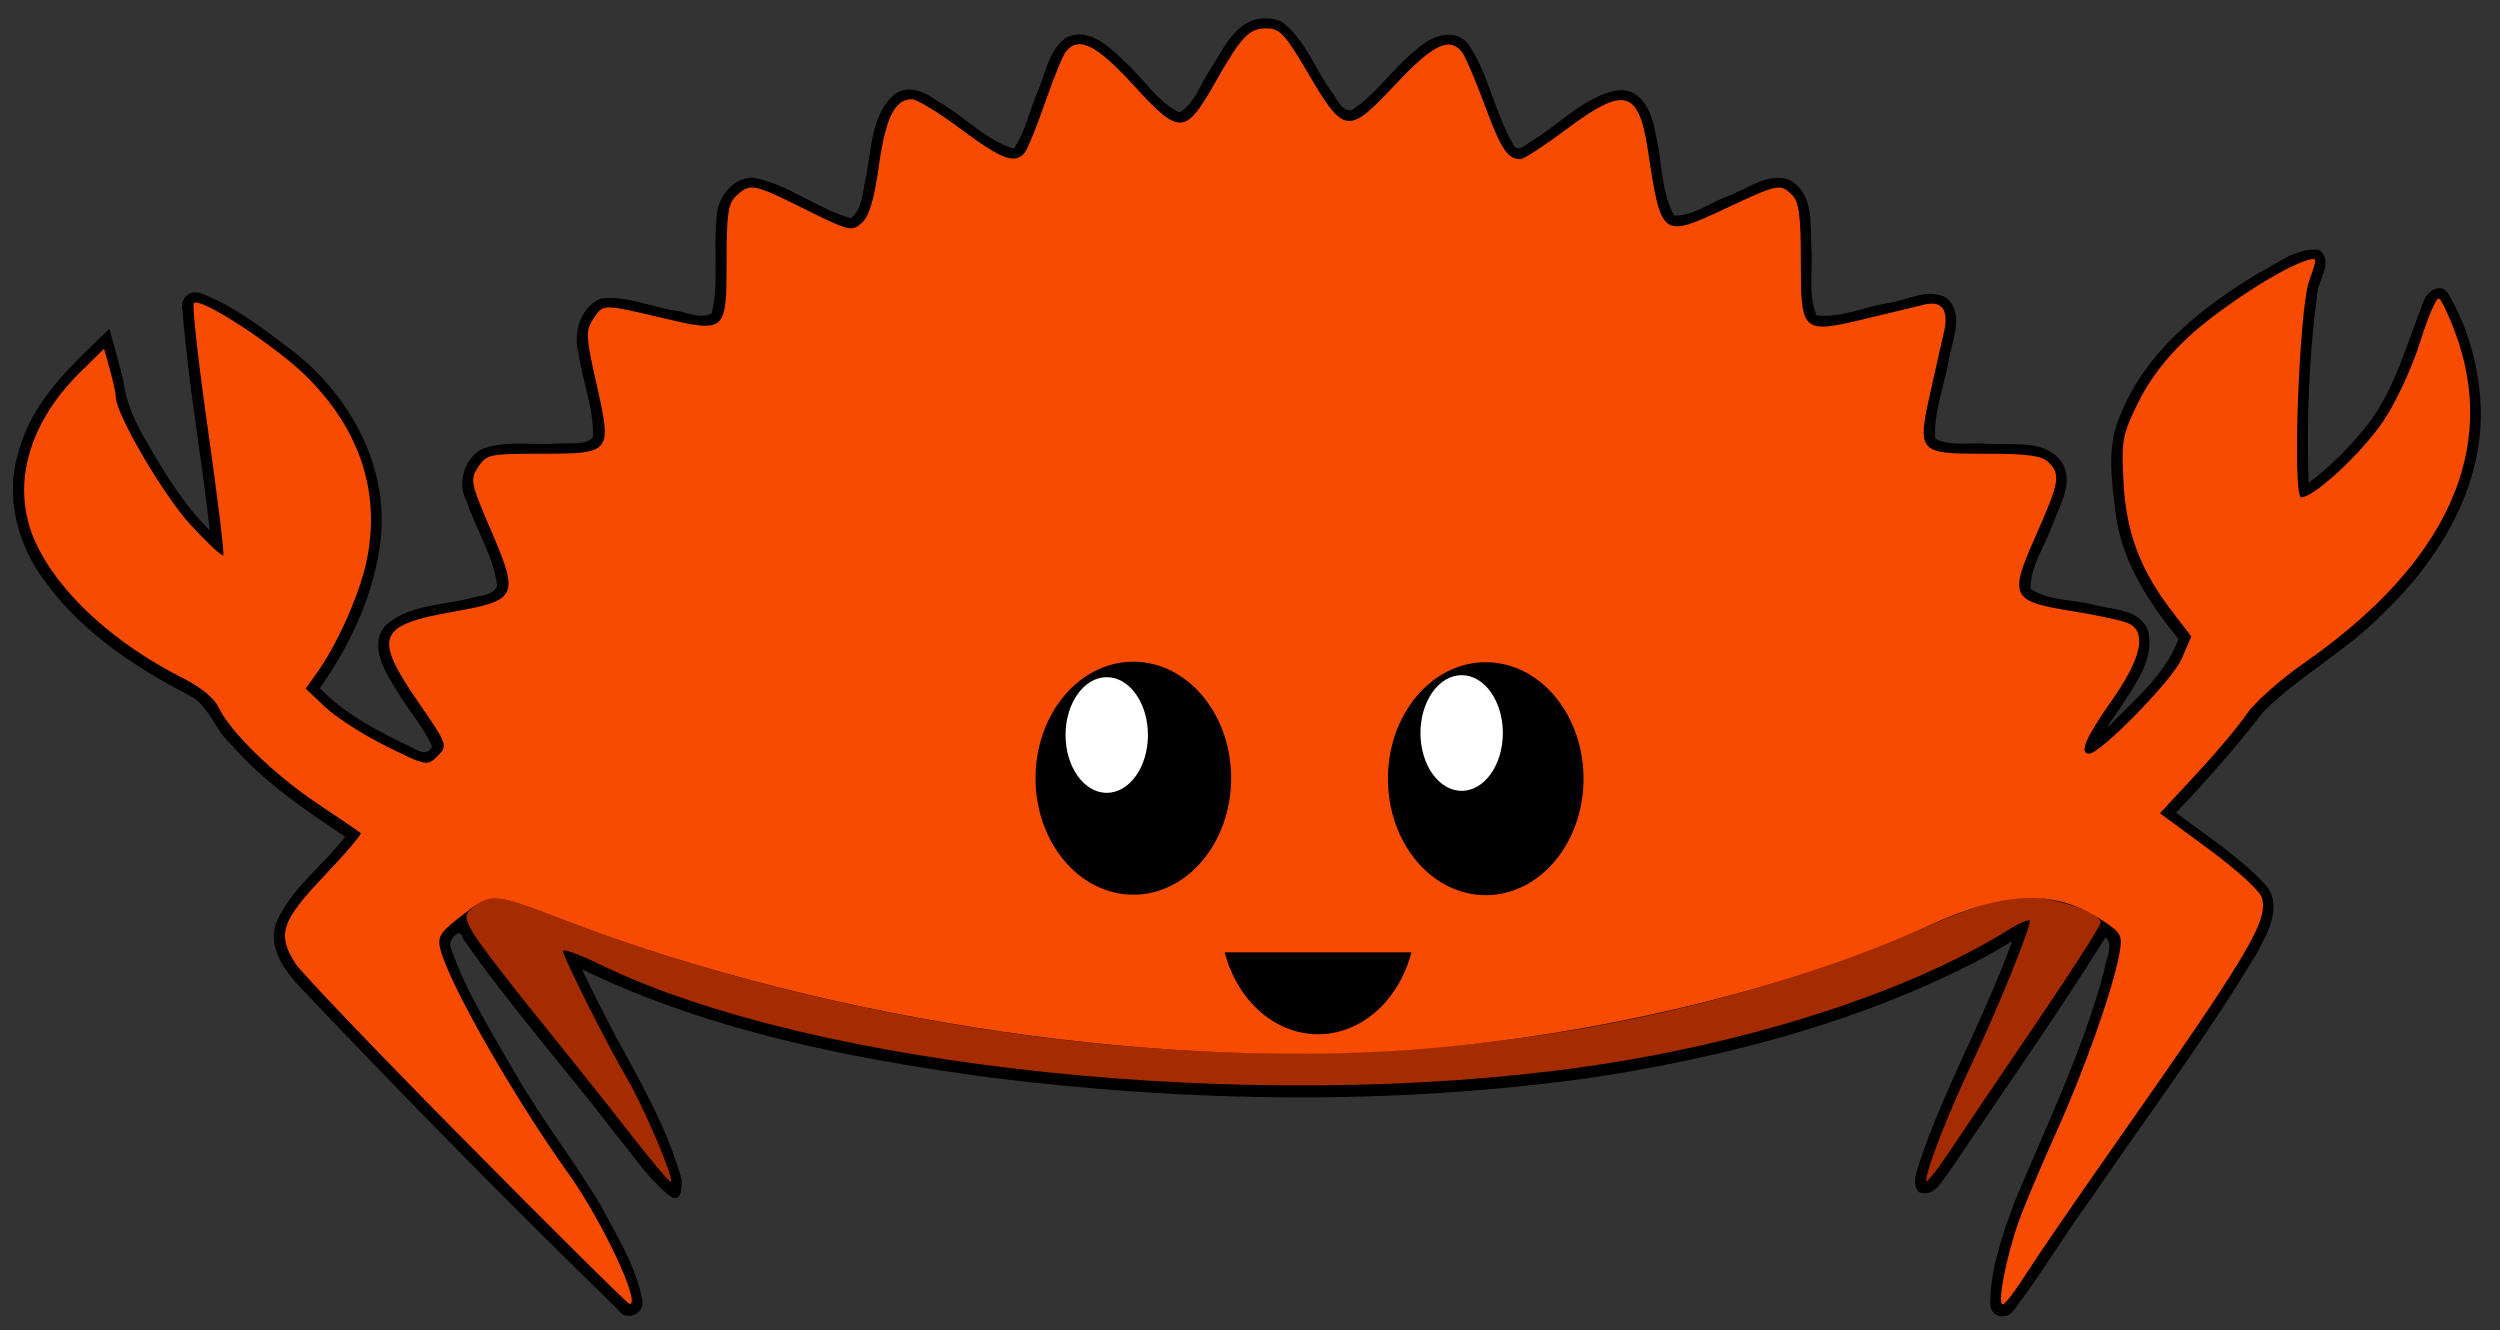 <?xml version="1.0" encoding="UTF-8" standalone="no"?>

<svg
   width="121.306mm"
   height="64.553mm"
   viewBox="0 0 121.306 64.553"
   version="1.1"
   id="svg5"
   xml:space="preserve"
   inkscape:version="1.2.1 (9c6d41e410, 2022-07-14)"
   sodipodi:docname="rust-crab.svg"
   xmlns:inkscape="http://www.inkscape.org/namespaces/inkscape"
   xmlns:sodipodi="http://sodipodi.sourceforge.net/DTD/sodipodi-0.dtd"
   xmlns="http://www.w3.org/2000/svg"
   xmlns:svg="http://www.w3.org/2000/svg">
   <rect x="0" y="0" width="121.306" height="64.553" fill="#333333" stroke="none"/>
   <sodipodi:namedview
     id="namedview7"
     pagecolor="#505050"
     bordercolor="#ffffff"
     borderopacity="1"
     inkscape:showpageshadow="0"
     inkscape:pageopacity="0"
     inkscape:pagecheckerboard="1"
     inkscape:deskcolor="#505050"
     inkscape:document-units="mm"
     showgrid="false"
     inkscape:zoom="2.0510461"
     inkscape:cx="168.6944"
     inkscape:cy="186.97775"
     inkscape:window-width="1920"
     inkscape:window-height="1001"
     inkscape:window-x="-9"
     inkscape:window-y="-9"
     inkscape:window-maximized="1"
     inkscape:current-layer="layer3" />
     <defs id="defs2" />
     <g
     inkscape:groupmode="layer"
     id="layer3"
     inkscape:label="ferris"
     style="fill:#1a1a1a"
     transform="translate(0.167,-8.615)">
      <path
       id="path306-7"
       style="fill:#000000;display:inline;stroke-width:0.265"
       inkscape:label="outline"
       d="m 61.248,9.51 c -1.392,-0.033 -2.033,1.43 -2.66,2.432 -0.484,0.705 -0.766,1.657 -1.514,2.135 -1.102,-0.518 -1.755,-1.668 -2.658,-2.461 -0.733,-0.709 -1.791,-1.752 -2.881,-1.149 -0.845,0.619 -0.978,1.778 -1.392,2.68 -0.369,0.885 -0.572,1.906 -1.125,2.68 -1.386,-0.419 -2.404,-1.58 -3.654,-2.284 -0.622,-0.453 -1.515,-0.887 -2.196,-0.291 -1.095,1.034 -1.049,2.702 -1.338,4.066 -0.154,0.636 -0.148,1.453 -0.707,1.887 -1.646,-0.462 -3.041,-1.651 -4.736,-1.969 -1.092,-0.024 -1.831,1.112 -1.795,2.125 -0.143,1.478 0.126,3.007 -0.226,4.454 -0.512,0.306 -1.215,-0.062 -1.781,-0.127 -1.197,-0.186 -2.387,-0.751 -3.61,-0.582 -0.971,0.412 -1.347,1.649 -1.074,2.621 0.179,1.38 0.767,2.729 0.699,4.126 -0.427,0.397 -1.174,0.226 -1.728,0.288 -1.24,0.093 -2.57,-0.196 -3.741,0.307 -0.806,0.536 -1.119,1.633 -0.652,2.501 0.452,1.371 1.299,2.64 1.479,4.084 -0.17,0.505 -0.918,0.471 -1.35,0.622 -1.378,0.345 -3.012,0.311 -4.099,1.343 -0.786,0.975 0.018,2.226 0.562,3.109 0.543,0.926 1.306,1.765 1.729,2.734 -0.213,0.444 -0.627,0.243 -0.957,0.058 -1.608,-0.764 -3.238,-1.596 -4.49,-2.892 1.523,-2.173 2.699,-4.688 2.967,-7.352 0.34,-3.589 -1.644,-7.041 -4.461,-9.146 C 12.52,24.505 11.16,23.448 9.588,22.848 9.051,22.638 8.549,23.101 8.685,23.647 8.965,27.236 9.615,30.782 10.012,34.35 8.759,33.118 7.871,31.646 6.972,30.099 6.422,29.167 5.944,28.183 5.821,27.099 5.621,26.25 5.367,25.416 5.139,24.574 c -1.767,1.703 -3.731,3.45 -4.39,5.915 -0.718,2.234 -0.046,4.698 1.391,6.496 1.773,2.383 4.307,4.045 6.913,5.39 0.953,0.51 1.198,1.645 1.971,2.344 1.579,1.811 3.57,3.182 5.562,4.496 -1.088,1.421 -2.658,2.519 -3.361,4.205 -0.46,1.428 0.721,2.642 1.63,3.576 4.887,5.156 9.884,10.212 14.97,15.168 0.347,0.6 1.294,0.219 1.176,-0.447 -0.304,-1.654 -1.229,-3.122 -2.007,-4.592 -1.311,-2.196 -2.891,-4.219 -4.169,-6.438 -1.102,-1.938 -2.379,-3.932 -3.121,-6.09 -0.194,-0.319 0.49,-1.065 0.57,-0.477 2.276,3.293 4.952,6.284 7.38,9.464 0.816,0.96 1.509,2.064 2.467,2.884 0.675,0.649 0.816,0.066 0.787,-0.617 -0.691,-2.491 -2.006,-4.751 -3.233,-7.009 -0.552,-1.058 -1.095,-2.12 -1.607,-3.198 6.203,3.01 13.053,4.341 19.838,5.26 9.717,1.205 19.61,1.358 29.317,-0.022 6.401,-0.996 12.781,-2.654 18.56,-5.641 0.574,-0.297 1.129,-0.627 1.683,-0.959 -1.326,3.698 -3.298,7.13 -4.537,10.858 -0.128,0.409 -0.338,1.065 0.053,1.335 0.776,0.253 1.132,-0.687 1.545,-1.17 2.501,-3.732 5.097,-7.404 7.474,-11.216 0.434,0.403 -0.023,1.087 -0.056,1.587 -1.057,3.949 -2.809,7.53 -4.37,11.288 -0.594,1.598 -1.186,3.274 -1.172,4.996 0.085,0.591 0.827,0.712 1.145,0.221 1.336,-1.747 2.457,-3.652 3.758,-5.428 2.692,-3.958 5.588,-7.787 8.041,-11.9 0.53,-0.975 1.29,-2.354 0.381,-3.338 -1.267,-1.353 -2.844,-2.353 -4.311,-3.469 1.492,-1.561 2.921,-3.184 4.238,-4.893 1.799,-1.787 4.089,-2.984 5.852,-4.817 2.733,-2.606 4.875,-6.195 4.69,-10.083 -0.092,-1.893 -0.62,-3.797 -1.595,-5.423 -0.396,-0.55 -1.072,-0.02 -1.198,0.485 -0.78,1.947 -1.316,4.032 -2.573,5.751 -0.802,1.048 -1.852,2.155 -2.98,2.973 -0.102,-3.052 0.015,-6.125 0.418,-9.153 0.044,-0.7 0.827,-1.585 0.092,-2.15 -1.094,-0.122 -2.033,0.677 -2.964,1.143 -2.725,1.658 -5.421,3.753 -6.646,6.804 -0.756,1.584 -0.432,3.405 -0.231,5.077 0.355,2.223 1.62,4.148 3.019,5.859 -0.634,1.707 -2.088,2.913 -3.328,4.181 -0.351,0.313 0.399,-0.656 0.508,-0.847 0.693,-1.105 1.703,-2.374 1.332,-3.76 -0.425,-1.066 -1.764,-0.983 -2.694,-1.248 -0.99,-0.254 -2.147,-0.169 -3.001,-0.766 -0.005,-1.086 0.691,-2.052 1.052,-3.057 0.356,-0.972 1.137,-2.187 0.399,-3.166 -0.837,-1.047 -2.349,-0.711 -3.52,-0.811 -0.838,-0.076 -1.794,0.151 -2.554,-0.245 -0.08,-1.324 0.461,-2.609 0.677,-3.907 0.163,-0.926 0.754,-2.204 -0.149,-2.931 -0.907,-0.509 -1.932,0.156 -2.864,0.265 -1.133,0.194 -2.262,0.724 -3.423,0.596 -0.425,-1.048 -0.162,-2.251 -0.254,-3.364 -0.034,-1.126 0.098,-2.636 -1.101,-3.228 -1.045,-0.345 -2.023,0.468 -2.966,0.81 -0.849,0.319 -1.671,0.958 -2.595,0.932 -0.655,-1.218 -0.571,-2.689 -0.902,-4.015 -0.149,-0.91 -0.639,-2.144 -1.75,-2.069 -1.634,0.24 -2.796,1.586 -4.156,2.405 -0.318,0.164 -0.79,0.741 -1.028,0.167 -0.883,-1.531 -1.159,-3.369 -2.159,-4.83 -0.708,-0.831 -1.892,-0.314 -2.536,0.323 -1.123,0.873 -1.906,2.137 -3.106,2.908 -0.517,0.091 -0.748,-0.656 -1.036,-0.969 C 63.62,11.911 63.158,10.545 62.084,9.717 61.84,9.553 61.536,9.506 61.248,9.51 Z" /><path
       style="display:inline;fill:#a52b00;stroke-width:0.265"
       d="m 66.607,126.991 c -1.041,-1.337 -3.099,-3.92 -4.575,-5.739 -1.475,-1.819 -2.869,-3.657 -3.096,-4.085 -0.393,-0.741 -0.384,-0.802 0.204,-1.277 0.724,-0.586 0.823,-0.568 4.509,0.833 10.568,4.015 23.465,6.373 34.892,6.378 10.999,0.005 21.444,-2.058 30.824,-6.087 3.079,-1.323 4.436,-1.66 5.784,-1.438 1.425,0.234 2.814,0.813 2.814,1.171 0,0.156 -1.394,2.335 -3.098,4.842 -1.704,2.507 -3.609,5.327 -4.233,6.266 -0.625,0.939 -1.136,1.583 -1.136,1.43 0,-0.545 1.029,-3.183 2.251,-5.772 1.232,-2.609 2.776,-6.411 2.776,-6.834 0,-0.121 -0.506,0.095 -1.124,0.48 -4.761,2.961 -12.492,5.453 -20.439,6.586 -16.137,2.301 -37.439,0.09 -47.823,-4.963 -0.982,-0.478 -1.786,-0.77 -1.786,-0.649 0,0.288 2.125,4.514 3.111,6.187 0.804,1.364 2.285,4.854 2.127,5.012 -0.05,0.05 -0.942,-1.003 -1.983,-2.341 z"
       id="path306"
       transform="translate(-36.2,-63.373)"
       sodipodi:nodetypes="ssssscsssssssscsssscs"
       inkscape:label="leg-shadow" /><path
       id="path943"
       style="display:inline;fill:#f64b00;stroke-width:0.265"
       d="m 97.499,73.363 c -0.869,0 -1.221,0.372 -2.541,2.693 -1.417,2.491 -1.703,2.497 -3.912,0.079 -1.815,-1.986 -2.669,-2.414 -3.292,-1.647 -0.148,0.182 -0.599,1.283 -1.002,2.447 -0.403,1.164 -0.847,2.265 -0.987,2.447 -0.456,0.595 -1.125,0.352 -3.099,-1.124 -1.07,-0.8 -2.144,-1.455 -2.387,-1.455 -0.83,0 -1.275,0.899 -1.602,3.236 -0.229,1.637 -0.47,2.442 -0.826,2.764 -0.479,0.434 -0.607,0.403 -2.742,-0.656 -2.526,-1.253 -2.665,-1.281 -3.336,-0.673 -0.409,0.37 -0.484,0.859 -0.484,3.143 0,3.509 -0.018,3.525 -3.132,2.794 -2.916,-0.685 -2.855,-0.686 -3.346,0.064 -0.367,0.56 -0.352,0.85 0.169,3.163 0.753,3.344 0.737,3.364 -2.714,3.364 -2.473,0 -2.629,0.033 -3.031,0.647 -0.403,0.615 -0.372,0.767 0.636,3.109 1.365,3.172 1.274,3.362 -1.87,3.917 -3.651,0.645 -3.862,1.2 -1.671,4.383 1.424,2.069 1.437,2.107 0.938,2.609 -0.5,0.503 -0.533,0.496 -2.496,-0.474 -1.094,-0.541 -2.421,-1.39 -2.948,-1.888 l -0.959,-0.904 0.558,-0.783 c 1.001,-1.405 2.074,-3.835 2.405,-5.444 0.673,-3.276 -0.315,-6.313 -2.894,-8.893 -1.485,-1.485 -5.183,-3.901 -5.494,-3.589 -0.093,0.093 0.215,2.86 0.684,6.151 0.469,3.29 0.803,6.032 0.742,6.093 -0.061,0.061 -0.773,-0.605 -1.582,-1.479 -1.309,-1.414 -3.625,-5.368 -3.629,-6.196 -8.11e-4,-0.165 -0.13,-0.762 -0.286,-1.326 l -0.285,-1.026 -1.143,1.121 c -2.585,2.537 -3.399,5.62 -2.185,8.272 1.124,2.454 3.797,4.908 7.221,6.627 0.788,0.395 1.466,0.956 1.653,1.365 0.533,1.169 2.694,3.277 4.799,4.682 1.101,0.735 2.049,1.381 2.106,1.437 0.058,0.055 -0.746,0.996 -1.786,2.091 -2.076,2.186 -2.284,2.824 -1.38,4.238 0.279,0.437 3.999,4.326 8.267,8.642 4.268,4.317 7.84,7.859 7.939,7.871 0.604,0.077 -1.317,-4.028 -2.962,-6.327 -2.658,-3.715 -5.794,-9.21 -6.214,-10.886 -0.153,-0.61 -0.013,-0.823 1.1,-1.672 1.457,-1.112 1.251,-1.126 5.151,0.356 12.886,4.896 29.2,7.265 42.036,6.105 8.594,-0.777 17.421,-2.965 23.958,-5.94 3.728,-1.696 6.094,-1.765 8.397,-0.245 0.94,0.621 0.991,0.722 0.825,1.643 -0.306,1.696 -1.699,5.63 -3.065,8.655 -0.723,1.601 -1.54,3.542 -1.815,4.313 -0.605,1.694 -1.053,4.021 -0.776,4.021 0.11,0 0.595,-0.625 1.076,-1.389 0.481,-0.764 2.379,-3.532 4.217,-6.152 6.649,-9.476 7.577,-11.025 7.291,-12.166 -0.084,-0.334 -1.168,-1.334 -2.55,-2.351 l -2.405,-1.77 1.774,-1.91 c 0.975,-1.051 2.072,-2.359 2.437,-2.907 0.365,-0.548 1.629,-1.67 2.808,-2.491 6.904,-4.811 9.428,-10.353 7.301,-16.037 -0.308,-0.824 -0.659,-1.559 -0.778,-1.633 -0.119,-0.074 -0.527,0.862 -0.907,2.079 -0.39,1.25 -1.168,2.929 -1.788,3.857 -1.023,1.531 -3.367,3.713 -3.989,3.713 -0.446,0 -0.11,-9.144 0.387,-10.526 0.403,-1.12 0.401,-1.132 -0.16,-0.959 -1.223,0.377 -4.204,2.313 -5.715,3.712 -1.049,0.971 -1.873,2.047 -2.422,3.162 -0.775,1.574 -0.824,1.84 -0.716,3.878 0.129,2.453 0.809,4.255 2.374,6.293 l 0.917,1.193 -0.477,1.096 c -0.444,1.019 -3.93,4.587 -4.481,4.587 -0.503,0 -0.176,-0.772 1.09,-2.569 1.423,-2.019 1.716,-3.295 0.86,-3.737 -0.255,-0.131 -1.455,-0.397 -2.667,-0.59 -3.094,-0.492 -3.198,-0.695 -1.873,-3.681 1.152,-2.595 1.216,-2.962 0.618,-3.56 -0.321,-0.321 -1.004,-0.416 -3.01,-0.416 -3.408,0 -3.399,0.012 -2.623,-3.427 l 0.602,-2.668 c 0.154,-0.969 -0.192,-1.368 -1.112,-1.112 l -2.522,0.608 c -3.338,0.805 -3.353,0.792 -3.353,-2.808 0,-2.126 -0.092,-2.818 -0.416,-3.142 -0.573,-0.573 -0.667,-0.554 -3.21,0.638 -3.121,1.462 -3.153,1.439 -3.788,-2.773 -0.452,-2.993 -1.133,-3.175 -3.963,-1.058 -1.07,0.8 -2.073,1.453 -2.229,1.451 -0.626,-0.009 -0.95,-0.499 -1.738,-2.638 -0.453,-1.228 -0.951,-2.386 -1.106,-2.573 -0.618,-0.745 -1.41,-0.35 -3.261,1.623 -2.268,2.419 -2.455,2.392 -4.22,-0.619 -1.087,-1.853 -1.351,-2.139 -1.982,-2.139 z"
       inkscape:label="main-body"
       transform="translate(-36.2,-63.373)"
       sodipodi:nodetypes="sssssssssssssssssssccsscccssssssccccssssssssscsscscsssssscccccsssssssssscscccsssssssccccssssscssssss" /><path
       id="path1004-7-2-8"
       style="display:inline;opacity:1;fill:#000000;stroke:none;stroke-width:1.51;stroke-linecap:round;stroke-linejoin:round;paint-order:markers fill stroke"
       inkscape:transform-center-x="7.6109534"
       inkscape:transform-center-y="-5.4179668"
       d="m 59.259,54.825 a 4.746,5.652 0 0 0 4.53,3.975 4.746,5.652 0 0 0 4.53,-3.975 z"
       inkscape:label="mouth" /><ellipse
       style="display:inline;fill:#000000;stroke:none;stroke-width:1.51;stroke-linecap:round;stroke-linejoin:round;paint-order:markers fill stroke"
       id="path1004-7-2"
       cx="54.825"
       cy="46.375"
       rx="4.746"
       ry="5.652"
       inkscape:label="left-eye" /><ellipse
       style="display:inline;fill:#000000;stroke:none;stroke-width:1.51;stroke-linecap:round;stroke-linejoin:round;paint-order:markers fill stroke"
       id="path1004-7"
       cx="71.924"
       cy="46.399"
       rx="4.746"
       ry="5.652"
       inkscape:label="right-eye" /><ellipse
       style="opacity:1;fill:#ffffff;stroke:none;stroke-width:1.179;stroke-linecap:round;stroke-linejoin:round;paint-order:markers fill stroke"
       id="path2172"
       cx="53.535"
       cy="44.279"
       rx="1.999"
       ry="2.806"
       inkscape:label="left-highlight" /><ellipse
       style="fill:#ffffff;stroke:none;stroke-width:1.179;stroke-linecap:round;stroke-linejoin:round;paint-order:markers fill stroke"
       id="path2172-8"
       cx="70.756"
       cy="44.182"
       rx="1.999"
       ry="2.806"
       inkscape:label="right-highlight" />
  </g>
</svg>
